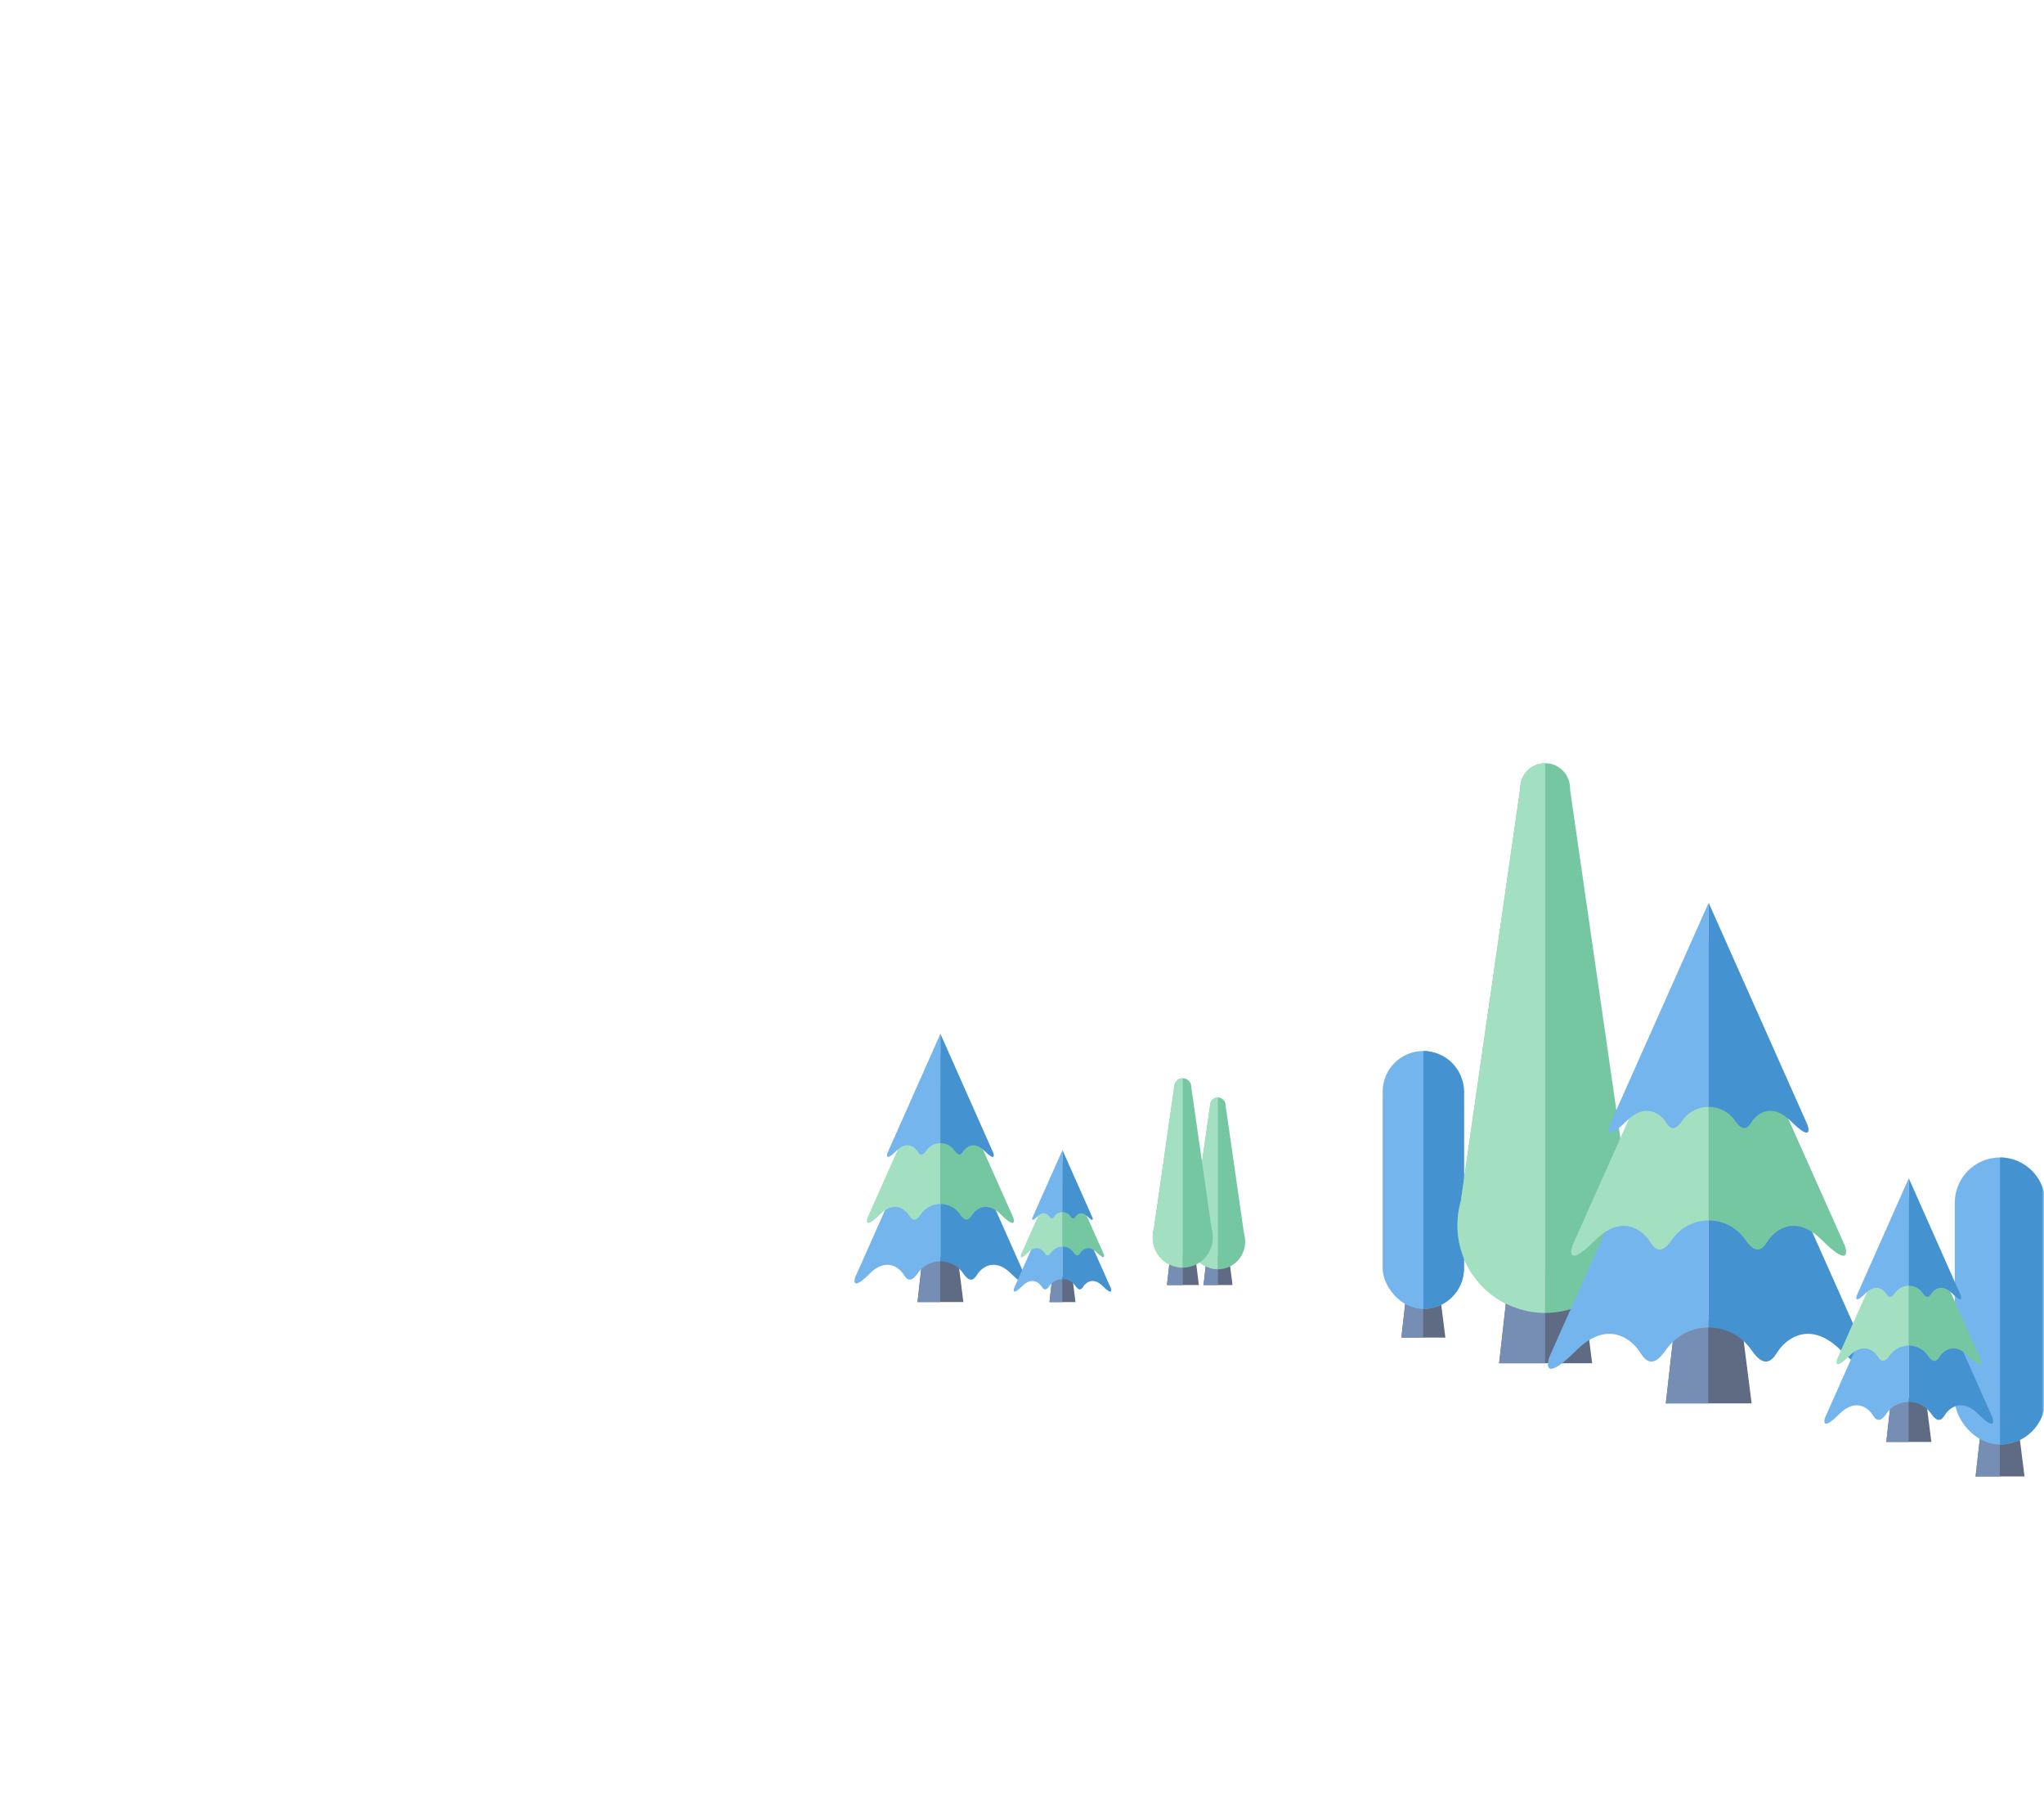 <svg width="450" height="400" viewBox="0 0 450 400" fill="none" xmlns="http://www.w3.org/2000/svg">
<mask id="mask0" mask-type="alpha" maskUnits="userSpaceOnUse" x="0" y="0" width="450" height="400">
<rect width="450" height="400" rx="40" fill="#F7E4DA"/>
</mask>
<g mask="url(#mask0)">
<g filter="url(#filter0_d)">
<path d="M304.579 285.027H312.02L313.212 294.437H303.52L304.579 285.027Z" fill="#5F6B83"/>
<path fill-rule="evenodd" clip-rule="evenodd" d="M308.313 285.027H304.579L303.52 294.437H313.212L313.212 294.437H308.313V285.027Z" fill="#768EB3"/>
<rect x="299.399" y="231.346" width="17.915" height="56.779" rx="8.957" fill="#74B5ED"/>
<path fill-rule="evenodd" clip-rule="evenodd" d="M317.314 240.303C317.314 235.356 313.303 231.346 308.356 231.346V288.125C313.303 288.125 317.314 284.114 317.314 279.167V240.303Z" fill="#4592D1"/>
<path d="M327.281 280.211H343.005L345.523 300.079H325.042L327.281 280.211Z" fill="#5F6B83"/>
<path d="M354.476 269.689C354.476 280.353 345.833 288.997 335.171 288.997C324.509 288.997 315.865 280.353 315.865 269.689C315.865 259.026 324.509 250.381 335.171 250.381C345.833 250.381 354.476 259.026 354.476 269.689Z" fill="#75C7A2"/>
<path d="M340.655 173.485C340.655 176.514 338.199 178.969 335.171 178.969C332.142 178.969 329.687 176.514 329.687 173.485C329.687 170.456 332.142 168 335.171 168C338.199 168 340.655 170.456 340.655 173.485Z" fill="#75C7A2"/>
<path d="M316.229 267.031L329.743 173.177H340.571L354.225 267.702L316.229 267.031Z" fill="#75C7A2"/>
<path fill-rule="evenodd" clip-rule="evenodd" d="M335.171 280.211H327.281L325.042 300.079H345.523L345.523 300.079H335.171V280.211Z" fill="#768EB3"/>
<path fill-rule="evenodd" clip-rule="evenodd" d="M354.476 269.662V269.717C354.476 269.708 354.476 269.698 354.476 269.689C354.476 269.68 354.476 269.671 354.476 269.662ZM335.171 288.997L335.171 168C332.142 168 329.687 170.456 329.687 173.485C329.687 173.51 329.687 173.536 329.687 173.562L316.617 264.335C316.128 266.035 315.865 267.832 315.865 269.689C315.865 280.353 324.509 288.997 335.171 288.997Z" fill="#A2E0C1"/>
<path d="M260.668 276.65H265.562L266.346 282.86H259.971L260.668 276.65Z" fill="#5F6B83"/>
<path d="M269.132 273.361C269.132 276.694 266.441 279.396 263.123 279.396C259.804 279.396 257.114 276.694 257.114 273.361C257.114 270.028 259.804 267.326 263.123 267.326C266.441 267.326 269.132 270.028 269.132 273.361Z" fill="#75C7A2"/>
<path d="M264.83 243.292C264.83 244.239 264.066 245.006 263.123 245.006C262.18 245.006 261.416 244.239 261.416 243.292C261.416 242.345 262.18 241.578 263.123 241.578C264.066 241.578 264.83 242.345 264.83 243.292Z" fill="#75C7A2"/>
<path d="M257.227 272.53L261.434 243.196H264.804L269.053 272.74L257.227 272.53Z" fill="#75C7A2"/>
<path fill-rule="evenodd" clip-rule="evenodd" d="M263.123 276.65H260.668L259.971 282.86H266.346L266.346 282.859H263.123V276.65Z" fill="#768EB3"/>
<path fill-rule="evenodd" clip-rule="evenodd" d="M263.123 279.396C263.123 279.396 263.123 279.396 263.123 279.396C259.804 279.396 257.114 276.694 257.114 273.361C257.114 272.781 257.196 272.219 257.348 271.688L261.416 243.316L261.416 243.292C261.416 242.345 262.18 241.578 263.123 241.578C263.123 241.578 263.123 241.578 263.123 241.578V279.396Z" fill="#A2E0C1"/>
<path d="M252.684 276.014H258.077L258.94 282.86H251.917L252.684 276.014Z" fill="#5F6B83"/>
<path d="M262.011 272.388C262.011 276.063 259.047 279.041 255.39 279.041C251.734 279.041 248.77 276.063 248.77 272.388C248.77 268.714 251.734 265.735 255.39 265.735C259.047 265.735 262.011 268.714 262.011 272.388Z" fill="#75C7A2"/>
<path d="M257.271 239.239C257.271 240.283 256.429 241.129 255.39 241.129C254.352 241.129 253.51 240.283 253.51 239.239C253.51 238.196 254.352 237.35 255.39 237.35C256.429 237.35 257.271 238.196 257.271 239.239Z" fill="#75C7A2"/>
<path d="M248.894 271.472L253.529 239.133H257.242L261.924 271.704L248.894 271.472Z" fill="#75C7A2"/>
<path fill-rule="evenodd" clip-rule="evenodd" d="M255.39 276.014H252.684L251.917 282.86H258.94L258.94 282.859H255.39V276.014Z" fill="#768EB3"/>
<path fill-rule="evenodd" clip-rule="evenodd" d="M255.395 237.35H255.39L255.39 279.041C251.734 279.041 248.77 276.063 248.77 272.388C248.77 271.748 248.859 271.129 249.027 270.543L253.51 239.266L253.51 239.239C253.51 238.196 254.352 237.35 255.39 237.35C255.392 237.35 255.393 237.35 255.395 237.35Z" fill="#A2E0C1"/>
<path d="M363.804 290.602H378.308L380.631 308.915H361.739L363.804 290.602Z" fill="#5F6B83"/>
<path fill-rule="evenodd" clip-rule="evenodd" d="M371.082 290.602H363.804L361.739 308.915H380.631L380.631 308.915H371.082V290.602Z" fill="#768EB3"/>
<path d="M336.119 298.659L371.167 219.997V292.205C369.321 292.205 364.84 292.692 361.684 297.256C358.529 301.821 356.859 298.94 355.783 297.256C353.783 294.45 348.651 290.671 342.036 297.256C335.421 303.841 335.335 300.935 336.119 298.659Z" fill="#74B5ED"/>
<path d="M406.215 298.659L371.167 219.997V292.205C373.013 292.205 377.494 292.692 380.65 297.256C383.805 301.821 385.475 298.94 386.551 297.256C388.551 294.45 393.683 290.671 400.298 297.256C406.913 303.841 406.999 300.935 406.215 298.659Z" fill="#4592D1"/>
<path d="M341.192 274.153L371.167 206.97V268.641C369.588 268.641 365.756 269.056 363.057 272.955C360.357 276.853 358.93 274.393 358.009 272.955C356.298 270.558 351.91 267.331 346.252 272.955C340.595 278.579 340.521 276.097 341.192 274.153Z" fill="#A2E0C1"/>
<path d="M401.142 274.153L371.167 206.97V268.641C372.746 268.641 376.578 269.056 379.277 272.955C381.976 276.853 383.404 274.393 384.325 272.955C386.035 270.558 390.424 267.331 396.081 272.955C401.739 278.579 401.812 276.097 401.142 274.153Z" fill="#75C7A2"/>
<path d="M349.377 247.664L371.167 198.711V243.647C370.019 243.647 367.233 243.95 365.271 246.791C363.309 249.631 362.272 247.838 361.602 246.791C360.359 245.044 357.169 242.693 353.056 246.791C348.943 250.888 348.89 249.08 349.377 247.664Z" fill="#74B5ED"/>
<path d="M392.957 247.664L371.167 198.711V243.647C372.315 243.647 375.101 243.95 377.063 246.791C379.025 249.631 380.062 247.838 380.732 246.791C381.975 245.044 385.165 242.693 389.278 246.791C393.391 250.888 393.444 249.08 392.957 247.664Z" fill="#4592D1"/>
<path d="M431.117 314.529H439.39L440.715 325H429.939L431.117 314.529Z" fill="#5F6B83"/>
<path fill-rule="evenodd" clip-rule="evenodd" d="M435.268 314.529H431.117L429.939 325H440.715L440.715 325H435.268V314.529Z" fill="#768EB3"/>
<rect x="425.358" y="254.788" width="19.918" height="63.188" rx="9.959" fill="#74B5ED"/>
<path fill-rule="evenodd" clip-rule="evenodd" d="M445.277 264.747C445.277 259.247 440.818 254.788 435.318 254.788V317.975C440.818 317.975 445.277 313.517 445.277 308.017V264.747Z" fill="#4592D1"/>
<path d="M411.364 307.755H418.981L420.201 317.401H410.28L411.364 307.755Z" fill="#5F6B83"/>
<path fill-rule="evenodd" clip-rule="evenodd" d="M415.186 307.755H411.364L410.28 317.401H420.201L420.201 317.401H415.186V307.755Z" fill="#768EB3"/>
<path d="M396.826 311.999L415.231 270.565V308.6C414.262 308.6 411.909 308.856 410.251 311.26C408.594 313.664 407.718 312.147 407.152 311.26C406.102 309.782 403.407 307.792 399.933 311.26C396.459 314.729 396.414 313.198 396.826 311.999Z" fill="#74B5ED"/>
<path d="M433.637 311.999L415.231 270.565V308.6C416.201 308.6 418.554 308.856 420.211 311.26C421.868 313.664 422.745 312.147 423.31 311.26C424.361 309.782 427.055 307.792 430.529 311.26C434.003 314.729 434.048 313.198 433.637 311.999Z" fill="#4592D1"/>
<path d="M399.489 299.091L415.231 263.702V296.187C414.402 296.187 412.389 296.406 410.972 298.46C409.555 300.513 408.805 299.217 408.321 298.46C407.423 297.197 405.118 295.497 402.147 298.46C399.176 301.422 399.137 300.115 399.489 299.091Z" fill="#A2E0C1"/>
<path d="M430.973 299.091L415.231 263.702V296.187C416.06 296.187 418.073 296.406 419.49 298.46C420.908 300.513 421.657 299.217 422.141 298.46C423.039 297.197 425.344 295.497 428.315 298.46C431.286 301.422 431.325 300.115 430.973 299.091Z" fill="#75C7A2"/>
<path d="M403.789 285.138L415.232 259.352V283.022C414.629 283.022 413.166 283.182 412.135 284.678C411.105 286.174 410.56 285.23 410.209 284.678C409.556 283.758 407.88 282.519 405.72 284.678C403.561 286.836 403.533 285.884 403.789 285.138Z" fill="#74B5ED"/>
<path d="M426.674 285.138L415.231 259.352V283.022C415.834 283.022 417.297 283.182 418.327 284.678C419.357 286.174 419.902 285.23 420.254 284.678C420.907 283.758 422.582 282.519 424.742 284.678C426.902 286.836 426.93 285.884 426.674 285.138Z" fill="#4592D1"/>
<path d="M198.099 276.795H205.854L207.095 286.607H196.996L198.099 276.795Z" fill="#5F6B83"/>
<path fill-rule="evenodd" clip-rule="evenodd" d="M201.99 276.795H198.099L196.996 286.607H207.095L207.095 286.607H201.99V276.795Z" fill="#768EB3"/>
<path d="M183.299 281.112L202.036 238.963V277.654C201.049 277.654 198.653 277.915 196.966 280.36C195.279 282.806 194.387 281.263 193.811 280.36C192.742 278.857 189.999 276.832 186.463 280.36C182.926 283.889 182.88 282.332 183.299 281.112Z" fill="#74B5ED"/>
<path d="M220.772 281.112L202.036 238.963V277.654C203.022 277.654 205.418 277.915 207.105 280.36C208.792 282.806 209.684 281.263 210.26 280.36C211.329 278.857 214.072 276.832 217.609 280.36C221.145 283.889 221.191 282.332 220.772 281.112Z" fill="#4592D1"/>
<path d="M186.011 267.981L202.036 231.983V265.028C201.192 265.028 199.143 265.25 197.7 267.339C196.257 269.428 195.494 268.11 195.002 267.339C194.087 266.055 191.741 264.326 188.717 267.339C185.692 270.353 185.653 269.023 186.011 267.981Z" fill="#A2E0C1"/>
<path d="M218.06 267.981L202.035 231.983V265.028C202.879 265.028 204.928 265.25 206.371 267.339C207.814 269.428 208.577 268.11 209.069 267.339C209.984 266.055 212.33 264.326 215.354 267.339C218.379 270.353 218.418 269.023 218.06 267.981Z" fill="#75C7A2"/>
<path d="M190.387 253.788L202.036 227.558V251.636C201.422 251.636 199.933 251.798 198.884 253.32C197.835 254.842 197.28 253.881 196.923 253.32C196.258 252.384 194.552 251.124 192.354 253.32C190.155 255.515 190.127 254.547 190.387 253.788Z" fill="#74B5ED"/>
<path d="M213.684 253.788L202.036 227.558V251.636C202.649 251.636 204.138 251.798 205.187 253.32C206.236 254.842 206.791 253.881 207.149 253.32C207.813 252.384 209.519 251.124 211.717 253.32C213.916 255.515 213.945 254.547 213.684 253.788Z" fill="#4592D1"/>
<path d="M226.673 281.063H231.075L231.78 286.625H226.047L226.673 281.063Z" fill="#5F6B83"/>
<path fill-rule="evenodd" clip-rule="evenodd" d="M228.882 281.063H226.673L226.047 286.625H231.78L231.78 286.625H228.882V281.063Z" fill="#768EB3"/>
<path d="M218.272 283.51L228.908 259.618V281.55C228.347 281.55 226.988 281.698 226.03 283.084C225.072 284.47 224.566 283.595 224.239 283.084C223.632 282.232 222.075 281.084 220.068 283.084C218.06 285.084 218.034 284.201 218.272 283.51Z" fill="#74B5ED"/>
<path d="M239.544 283.51L228.908 259.618V281.55C229.469 281.55 230.828 281.698 231.786 283.084C232.744 284.47 233.25 283.595 233.577 283.084C234.184 282.232 235.741 281.084 237.748 283.084C239.756 285.084 239.782 284.201 239.544 283.51Z" fill="#4592D1"/>
<path d="M219.811 276.067L228.908 255.661V274.392C228.429 274.392 227.266 274.519 226.447 275.703C225.628 276.887 225.194 276.139 224.915 275.703C224.396 274.975 223.064 273.994 221.347 275.703C219.63 277.411 219.608 276.657 219.811 276.067Z" fill="#A2E0C1"/>
<path d="M238.004 276.067L228.908 255.661V274.392C229.387 274.392 230.55 274.519 231.369 275.703C232.188 276.887 232.621 276.139 232.901 275.703C233.42 274.975 234.751 273.994 236.468 275.703C238.185 277.411 238.207 276.657 238.004 276.067Z" fill="#75C7A2"/>
<path d="M222.296 268.021L228.908 253.152V266.801C228.56 266.801 227.715 266.893 227.119 267.756C226.524 268.619 226.209 268.074 226.006 267.756C225.628 267.225 224.66 266.511 223.412 267.756C222.164 269 222.148 268.451 222.296 268.021Z" fill="#74B5ED"/>
<path d="M235.52 268.021L228.908 253.152V266.801C229.256 266.801 230.101 266.893 230.697 267.756C231.292 268.619 231.607 268.074 231.81 267.756C232.188 267.225 233.156 266.511 234.404 267.756C235.652 269 235.668 268.451 235.52 268.021Z" fill="#4592D1"/>
</g>
</g>
<defs>
<filter id="filter0_d" x="170.12" y="150" width="298.157" height="193" filterUnits="userSpaceOnUse" color-interpolation-filters="sRGB">
<feFlood flood-opacity="0" result="BackgroundImageFix"/>
<feColorMatrix in="SourceAlpha" type="matrix" values="0 0 0 0 0 0 0 0 0 0 0 0 0 0 0 0 0 0 127 0"/>
<feOffset dx="5"/>
<feGaussianBlur stdDeviation="9"/>
<feColorMatrix type="matrix" values="0 0 0 0 0 0 0 0 0 0 0 0 0 0 0 0 0 0 0.25 0"/>
<feBlend mode="normal" in2="BackgroundImageFix" result="effect1_dropShadow"/>
<feBlend mode="normal" in="SourceGraphic" in2="effect1_dropShadow" result="shape"/>
</filter>
</defs>
</svg>
